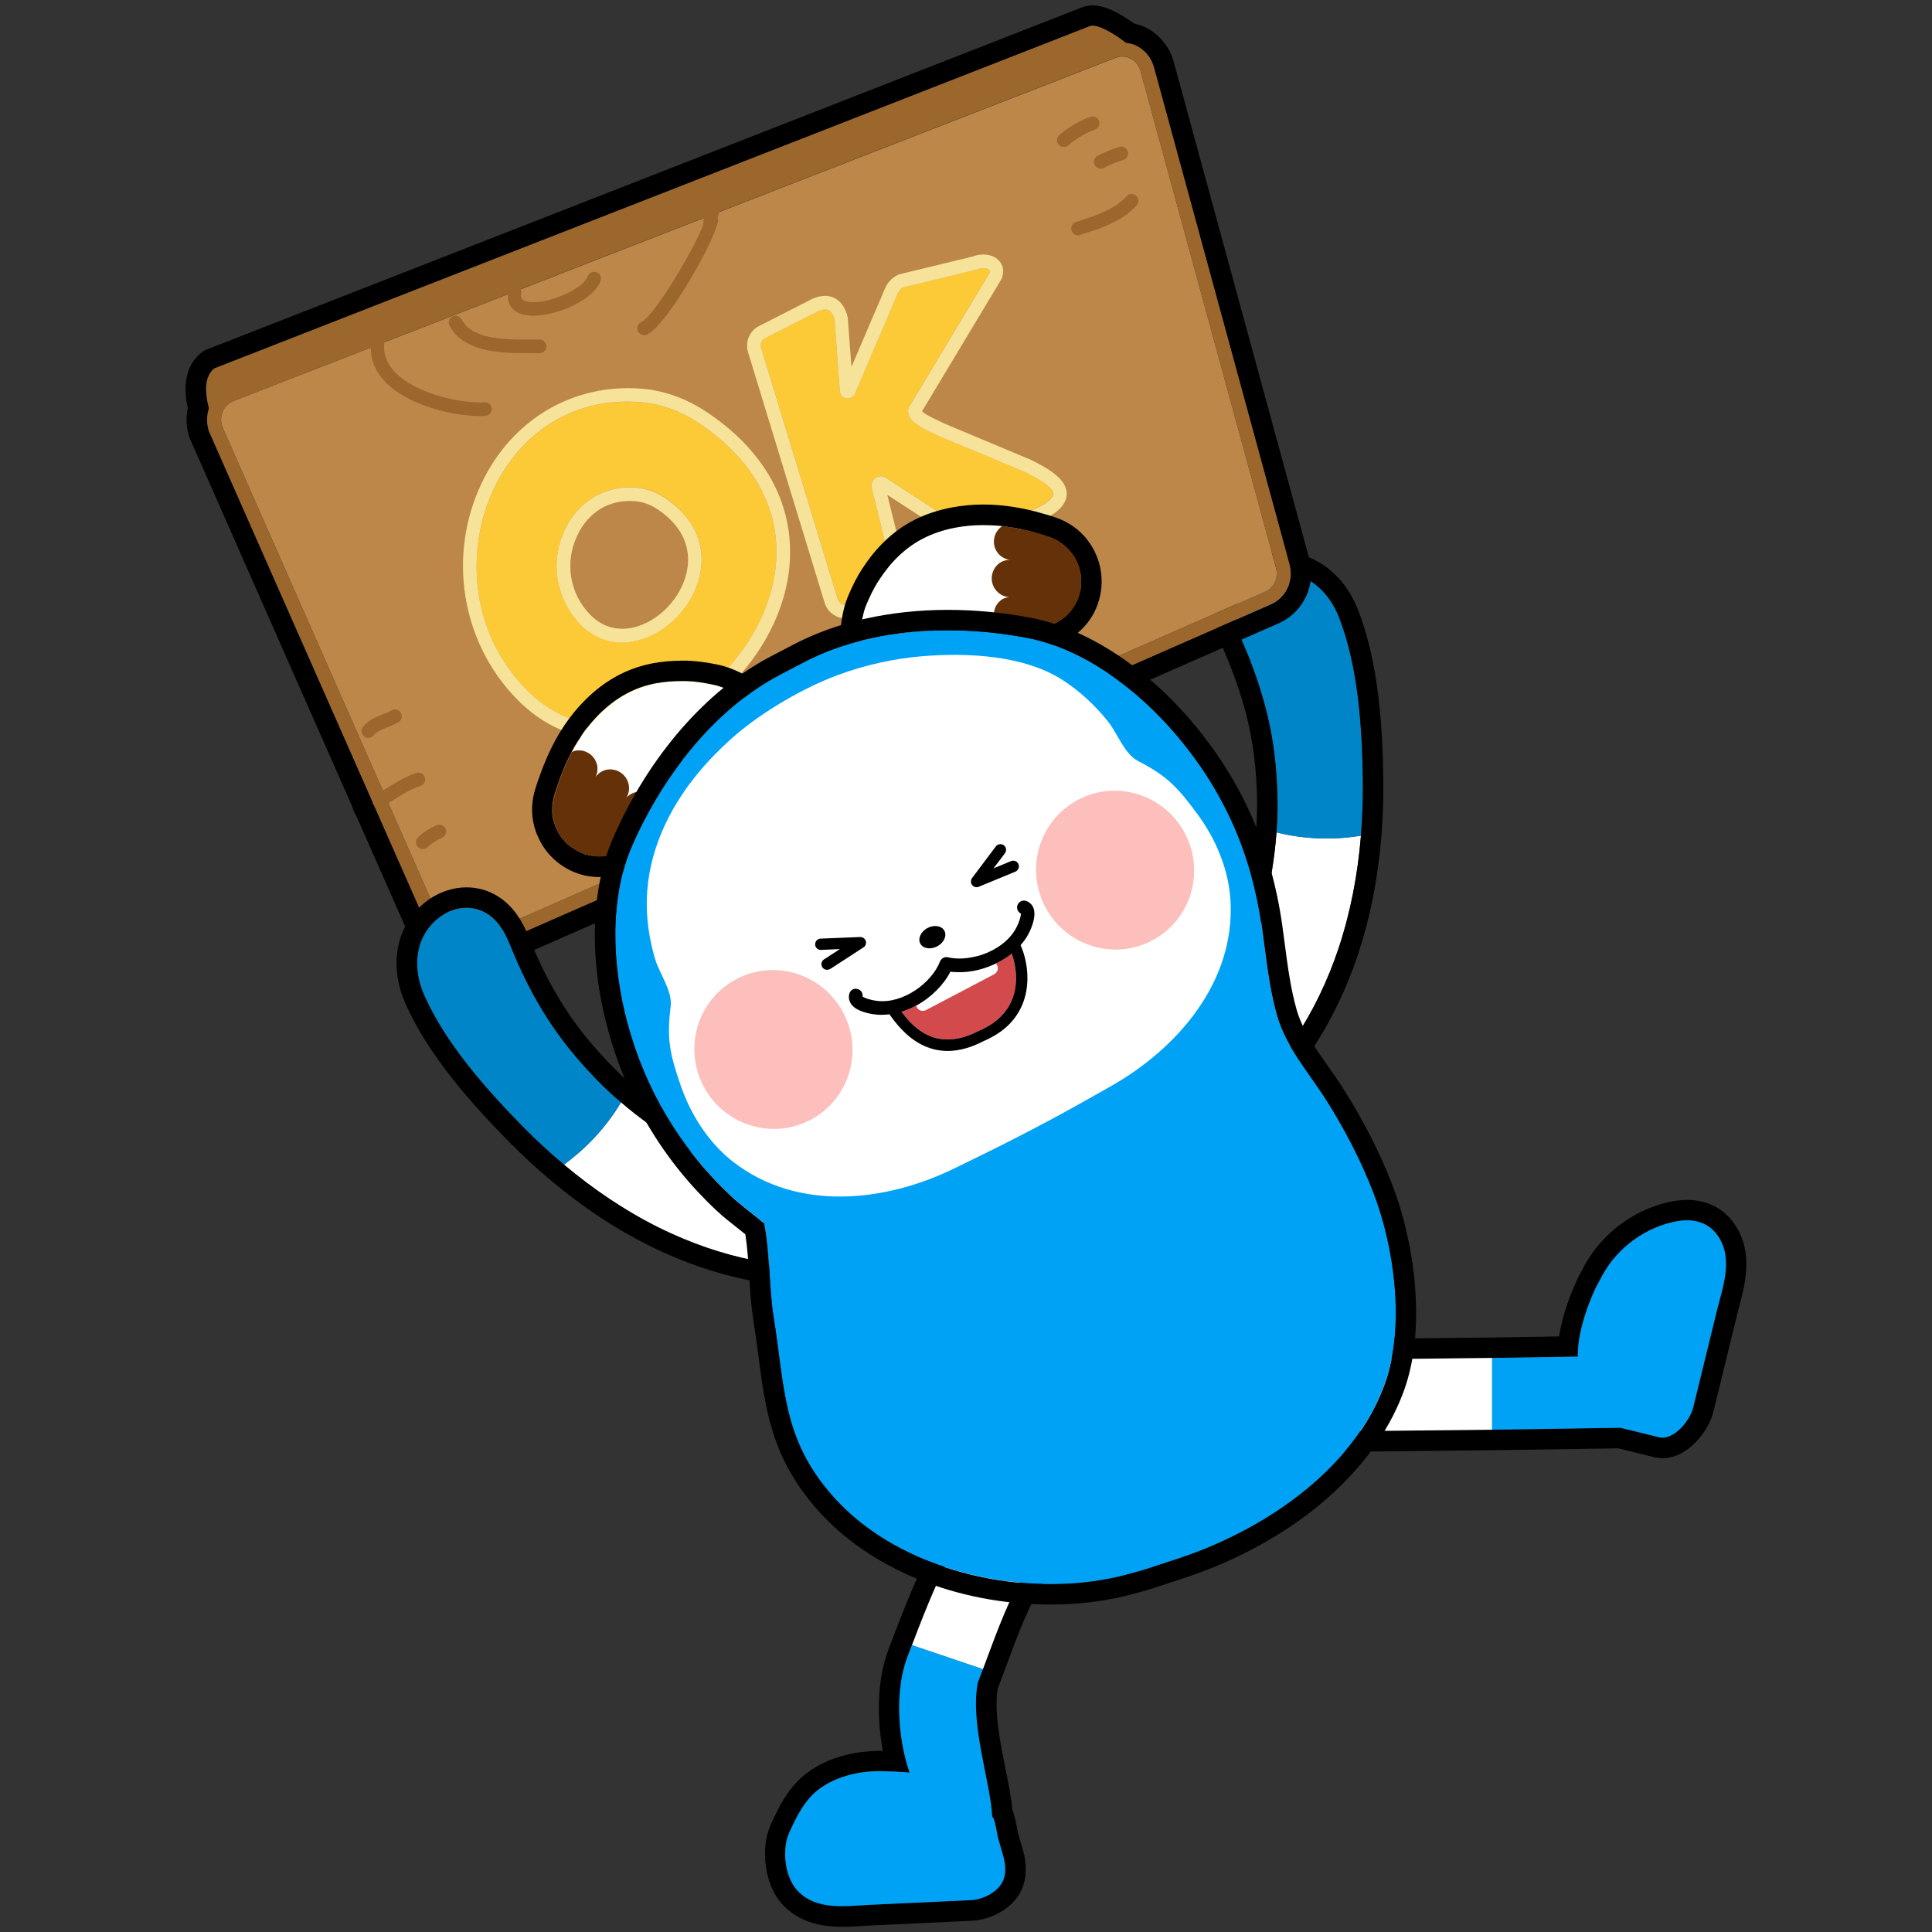 <?xml version="1.0" encoding="utf-8"?>
<!-- Generator: Adobe Illustrator 24.1.1, SVG Export Plug-In . SVG Version: 6.00 Build 0)  -->
<svg version="1.1" id="Layer_1" xmlns="http://www.w3.org/2000/svg" xmlns:xlink="http://www.w3.org/1999/xlink" x="0px" y="0px"
	 viewBox="0 0 240 240" style="enable-background:new 0 0 240 240;" xml:space="preserve">
<rect x="0" y="0" width="240" height="240" fill="#333333" stroke="none"/>
<g>
	<path d="M132.01,180.02c0.82,0,1.62,0.24,2.33,0.73c1.41,0.96,2.24,2.74,2.11,4.52c-0.12,1.7-1.09,3.12-2.65,3.88
		c-6.46,3.16-8.92,10.76-11.71,18.22l0.01,0l-0.64,1.66c0,0.01-0.01,0.02-0.01,0.02v0c-1,5.25,1.65,12.54,1.8,16.67l0.06,0.02
		c0.25,0.1,0.57,2.19,0.65,2.51c0.19,0.72,0.4,1.41,0.61,2.12c0.38,1.28,0.52,2.83-0.39,3.93c-0.87,1.05-2.32,1.68-3.66,1.74
		c-0.01,0-2.21,0.1-2.21,0.1l-10.2,0.48c-1.11,0.05-2.3,0.16-3.48,0.16c-2.04,0-4.05-0.34-5.55-1.92c-1.62-1.7-1.95-5.15-1.07-7.13
		c0.9-2.01,1.92-4.11,3.71-5.47c2.06-1.57,4.85-2.23,7.4-2.26c0.01,0,0.02,0,0.03,0c0.57,0,3.81,0.11,3.84,0.21
		c-1.55-4.54-1.78-10.43-0.31-14.32v0c0.01-0.02,0.02-0.05,0.03-0.07l0.56-1.48l0,0c3.77-9.92,7.81-19.51,16.69-23.86
		C130.64,180.18,131.34,180.02,132.01,180.02 M132.01,177.48c-1.08,0-2.14,0.25-3.15,0.75c-9.45,4.63-13.71,14.12-17.91,25.14
		c-0.02,0.04-0.03,0.07-0.04,0.11l-0.56,1.48c0,0.01-0.03,0.08-0.03,0.09c-1.27,3.37-1.48,8.04-0.65,12.45c-0.16,0-0.33,0-0.5,0
		c-2.04,0.02-5.84,0.4-8.96,2.77c-2.24,1.7-3.45,4.12-4.49,6.45c-1.22,2.72-0.89,7.36,1.54,9.92c2.3,2.42,5.32,2.71,7.39,2.71
		c0.87,0,1.7-0.05,2.51-0.1c0.37-0.02,0.73-0.05,1.09-0.06l10.2-0.48l2.2-0.1c0,0,0.01,0,0.01,0c2.12-0.1,4.23-1.12,5.51-2.67
		c1.29-1.57,1.6-3.8,0.86-6.27l-0.06-0.2c-0.18-0.62-0.37-1.23-0.53-1.85c-0.01-0.03-0.03-0.17-0.06-0.33
		c-0.18-0.93-0.33-1.73-0.61-2.38c-0.13-1.56-0.49-3.35-0.87-5.22c-0.67-3.34-1.43-7.11-0.96-9.93l0.56-1.46
		c0.03-0.09,0.06-0.17,0.09-0.26l0.44-1.18c2.46-6.63,4.78-12.89,9.92-15.41c2.36-1.16,3.88-3.4,4.06-5.99
		c0.19-2.66-1.07-5.33-3.22-6.79C134.66,177.88,133.35,177.48,132.01,177.48L132.01,177.48z"/>
	<path style="fill:#FFFFFF;" d="M136.46,185.26c-0.12,1.69-1.08,3.12-2.64,3.88c-6.47,3.17-8.92,10.75-11.72,18.22l-8.81-2.98
		c3.76-9.92,7.79-19.51,16.68-23.88c1.49-0.73,3.08-0.64,4.37,0.24C135.75,181.7,136.58,183.48,136.46,185.26z"/>
	<path style="fill-rule:evenodd;clip-rule:evenodd;fill:#00A2F6;" d="M124.18,234.31c-0.86,1.05-2.32,1.68-3.66,1.74l-2.2,0.1
		l-10.21,0.47c-3.01,0.15-6.65,0.75-9.03-1.74c-1.61-1.71-1.95-5.15-1.07-7.13c0.9-2.02,1.91-4.11,3.71-5.47
		c2.07-1.57,4.86-2.24,7.4-2.25c0.47-0.02,3.84,0.1,3.88,0.2c-1.56-4.54-1.78-10.43-0.3-14.33c0.2-0.51,0.39-1.03,0.59-1.54
		l8.81,2.98l-0.64,1.69c-1,5.25,1.64,12.53,1.79,16.68l0.05,0.02c0.25,0.1,0.58,2.18,0.66,2.51c0.19,0.73,0.41,1.42,0.61,2.13
		C124.96,231.66,125.1,233.21,124.18,234.31z"/>
	<path style="fill-rule:evenodd;clip-rule:evenodd;fill:#00A2F6;" d="M113.3,204.38c-0.2,0.51-0.39,1.03-0.59,1.54l0.58-1.54H113.3z
		"/>
</g>
<g>
	<path style="fill:#FFFFFF;" d="M158.57,103.4c-0.44,6.21-2.08,11.91-3.75,18.04c-0.74,2.71-3.58,12.5,1.59,12.09
		c1.87-0.15,3.4-2.93,4.44-4.51c2.28-3.43,4.1-7.23,5.44-11.24c1.5-4.49,2.38-9.2,2.77-13.96
		C166.28,104.27,162.54,104.4,158.57,103.4z"/>
	<path style="fill:#0085C9;" d="M155.25,81.94c0.03,0.07,0.06,0.14,0.08,0.22c0.74,1.89,1.32,3.7,1.8,5.49
		c0.68,2.56,1.13,5.1,1.36,7.81c0.12,1.34,0.18,2.71,0.2,4.16c0.02,1.29-0.04,2.54-0.13,3.78c3.97,1,7.71,0.87,10.49,0.41
		c0.19-2.3,0.28-4.62,0.24-6.94c-0.09-6.6-0.58-14.17-3-20.3c-1.18-2.98-3.66-5.26-6.61-5.45c-0.61-0.04-1.21-0.01-1.74,0.09
		c-1.93,0.35-3.75,1.64-4.3,3.83c-0.11,0.43-0.14,0.86-0.14,1.28C153.52,78.3,154.57,80.15,155.25,81.94z"/>
	<path d="M159.17,71.11c0.17,0,0.35,0.01,0.52,0.02c2.95,0.2,5.43,2.47,6.61,5.45c2.42,6.13,2.91,13.7,3,20.3
		c0.03,2.32-0.05,4.63-0.24,6.94c-0.39,4.77-1.28,9.47-2.77,13.96c-1.34,4.01-3.16,7.81-5.44,11.24c-1.05,1.58-2.57,4.36-4.44,4.51
		c-0.11,0.01-0.21,0.01-0.31,0.01c-4.74,0-2.01-9.45-1.28-12.1c1.67-6.13,3.31-11.82,3.75-18.04c0.09-1.24,0.15-2.49,0.13-3.78
		c-0.02-1.44-0.08-2.82-0.2-4.16c-0.23-2.71-0.67-5.25-1.36-7.81c-0.48-1.8-1.07-3.6-1.8-5.49c-0.03-0.07-0.06-0.14-0.08-0.22
		c-0.69-1.79-1.73-3.65-1.74-5.62c0-0.42,0.03-0.85,0.14-1.28c0.55-2.19,2.37-3.48,4.3-3.83C158.33,71.14,158.74,71.11,159.17,71.11
		 M159.17,68.57c-0.58,0-1.14,0.05-1.67,0.15c-3.15,0.58-5.57,2.76-6.31,5.71c-0.15,0.59-0.21,1.2-0.21,1.91
		c0.01,2.03,0.76,3.79,1.42,5.34c0.17,0.4,0.34,0.79,0.48,1.18l0.08,0.2c0.7,1.79,1.26,3.49,1.73,5.25
		c0.64,2.41,1.06,4.82,1.28,7.37c0.11,1.27,0.17,2.56,0.19,3.97c0.01,1.06-0.03,2.19-0.12,3.57c-0.4,5.62-1.85,10.92-3.39,16.54
		l-0.28,1.01l-0.07,0.24c-1.34,4.87-2.4,10.24-0.17,13.18c0.93,1.22,2.34,1.89,3.96,1.89c0.16,0,0.33-0.01,0.51-0.02
		c2.89-0.23,4.67-3,5.96-5.02c0.14-0.22,0.27-0.43,0.4-0.61c2.37-3.57,4.3-7.56,5.73-11.84c1.49-4.48,2.47-9.38,2.9-14.56
		c0.2-2.42,0.29-4.84,0.25-7.18c-0.09-6.34-0.53-14.48-3.18-21.19c-1.61-4.1-4.99-6.8-8.8-7.06
		C159.63,68.58,159.4,68.57,159.17,68.57L159.17,68.57z"/>
</g>
<g>
	<path d="M162.64,69.39L145.81,7.7c-0.51-1.88-1.79-3.45-3.52-4.3c-0.44-0.2-0.9-0.37-1.39-0.47c-1.54-1.12-3.52-2.27-5.18-2.27
		c-0.47,0-0.93,0.1-1.35,0.27L25.7,43.41c-0.25,0.08-0.47,0.22-0.68,0.39c-1.81,1.47-2.37,3.78-1.69,6.89
		c-0.27,1.27-0.19,2.56,0.25,3.79c0.02,0.05,0.05,0.1,0.07,0.15l20.15,45.67c0.08,0.32,0.2,0.63,0.37,0.93
		c0.03,0.03,0.07,0.08,0.1,0.14l6.91,15.65c0.66,1.76,2.01,3.15,3.71,3.86c0.8,0.32,1.63,0.49,2.49,0.49c0.95,0,1.88-0.22,2.74-0.63
		L159,77.36C162.01,75.92,163.5,72.59,162.64,69.39z M157.98,75.03l-98.94,43.42c-0.52,0.25-1.1,0.39-1.66,0.39
		c-0.51,0-1.03-0.1-1.52-0.3c-1.07-0.44-1.91-1.34-2.32-2.46l-7.09-16.05c-0.02-0.03-0.07-0.05-0.08-0.1
		c-0.07-0.12-0.1-0.24-0.12-0.37L25.97,53.62c-0.34-0.98-0.32-2-0.02-2.9c-0.05-0.19-0.08-0.36-0.12-0.54
		c0-0.02-0.02-0.03-0.02-0.05c-0.08-0.37-0.15-0.75-0.17-1.12c-0.15-1.27,0.05-2.49,0.97-3.25l108.74-42.5
		c0.27-0.12,0.69-0.07,1.19,0.1c0.17,0.05,0.34,0.12,0.51,0.2c0.86,0.39,1.86,1.03,2.81,1.76c0.44,0.05,0.9,0.15,1.3,0.36
		c1.07,0.52,1.86,1.51,2.18,2.68l16.83,61.7C160.74,72.06,159.81,74.16,157.98,75.03z"/>
	<path style="fill:#BC8749;" d="M157.25,73.45l-92.57,40.62l-6.37,2.79c-0.58,0.25-1.2,0.29-1.78,0.03
		c-0.63-0.25-1.12-0.78-1.39-1.49L27.61,53c-0.44-1.25,0.15-2.68,1.3-3.15L138.58,7.19c0.59-0.24,1.24-0.22,1.83,0.07
		c0.61,0.3,1.08,0.88,1.27,1.57l5.84,21.4l10.99,40.28C158.83,71.69,158.27,72.96,157.25,73.45z"/>
	<path style="fill:#9B672D;" d="M65.17,43.87c-3.24,0-7.63-0.21-9.32-3.4c-0.22-0.41-0.06-0.93,0.35-1.14
		c0.42-0.22,0.92-0.06,1.14,0.35c1.35,2.54,5.52,2.52,8.56,2.5c0.4,0,0.78,0,1.13,0c0.47,0,0.84,0.39,0.84,0.86
		c0,0.46-0.38,0.84-0.85,0.84c-0.14,0-0.3,0-0.45,0C66.14,43.86,65.67,43.87,65.17,43.87z"/>
	<path style="fill:#9B672D;" d="M45.75,91.67c-0.18,0-0.37-0.06-0.52-0.18c-0.37-0.29-0.44-0.82-0.15-1.19
		c0.65-0.84,1.58-1.21,2.4-1.53c0.39-0.16,0.79-0.31,1.16-0.52c0.4-0.24,0.92-0.11,1.16,0.3c0.24,0.4,0.1,0.92-0.3,1.16
		c-0.46,0.27-0.94,0.46-1.39,0.64c-0.71,0.28-1.32,0.52-1.69,1C46.25,91.56,46,91.67,45.75,91.67z"/>
	<path style="fill:#9B672D;" d="M160.18,70.06l-16.83-61.7c-0.32-1.17-1.12-2.15-2.18-2.68c-0.41-0.2-0.86-0.3-1.3-0.36
		c-0.95-0.73-1.95-1.37-2.81-1.76c-0.17-0.08-0.34-0.15-0.51-0.2c-0.49-0.17-0.91-0.22-1.19-0.1L26.62,45.77
		c-0.91,0.76-1.12,1.98-0.97,3.25c0.02,0.37,0.08,0.75,0.17,1.12c0,0.02,0.02,0.03,0.02,0.05c0.03,0.19,0.07,0.36,0.12,0.54
		c-0.3,0.9-0.32,1.91,0.02,2.9l20.27,45.92c0.02,0.14,0.05,0.25,0.12,0.37c0.02,0.05,0.07,0.07,0.08,0.1l7.09,16.05
		c0.41,1.12,1.25,2.02,2.32,2.46c0.49,0.2,1.02,0.3,1.52,0.3c0.56,0,1.13-0.14,1.66-0.39l98.94-43.42
		C159.81,74.16,160.74,72.06,160.18,70.06z M157.25,73.45l-92.57,40.62l-6.37,2.79c-0.58,0.25-1.2,0.29-1.78,0.03
		c-0.63-0.25-1.12-0.78-1.39-1.49l-6.9-15.64c0.13-0.08,0.26-0.16,0.39-0.24c1.22-0.76,2.36-1.48,3.62-1.9
		c0.44-0.15,0.68-0.63,0.53-1.07c-0.15-0.44-0.63-0.67-1.07-0.53c-1.44,0.49-2.73,1.29-3.97,2.07c-0.06,0.04-0.12,0.08-0.19,0.11
		L27.61,53c-0.44-1.25,0.15-2.68,1.3-3.15l17.14-6.67c0.01,1.56,0.59,3,1.81,4.26c2.89,2.98,8.47,4.24,11.79,4.24
		c0.22,0,0.43,0,0.63-0.02c0.47-0.02,0.83-0.42,0.8-0.89c-0.02-0.47-0.4-0.85-0.89-0.8c-3,0.17-8.51-1.04-11.11-3.72
		c-1.01-1.05-1.47-2.23-1.35-3.51c0.01-0.08-0.01-0.14-0.02-0.22l15.37-5.98c-0.07,1.23,0.57,2.17,1.84,2.52
		c0.39,0.11,0.84,0.16,1.32,0.16c3.01,0,7.48-1.95,8.36-4.31c0.16-0.44-0.06-0.93-0.5-1.09c-0.44-0.16-0.93,0.06-1.09,0.5
		c-0.64,1.73-5.49,3.71-7.64,3.11c-0.58-0.16-0.73-0.41-0.62-1.01c0.03-0.18-0.01-0.35-0.08-0.51l22.78-8.86
		c0,0.03-0.01,0.06-0.02,0.1l-0.09,0.8l0.01,0c-0.95,2.64-6.01,11.3-7.69,12.06c-0.43,0.19-0.62,0.69-0.42,1.12
		c0.14,0.31,0.45,0.5,0.77,0.5c0.12,0,0.23-0.02,0.35-0.07c2.66-1.2,9.04-12.75,8.83-14.33l-0.04-0.16
		c0.05-0.27,0.14-0.54,0.25-0.78l49.17-19.13c0.59-0.24,1.24-0.22,1.83,0.07c0.61,0.3,1.08,0.88,1.27,1.57l5.84,21.4l10.99,40.28
		C158.83,71.69,158.27,72.96,157.25,73.45z"/>
	<path style="fill:#9B672D;" d="M52.53,105.47c-0.21,0-0.43-0.08-0.6-0.25c-0.33-0.33-0.33-0.86,0-1.2c0.54-0.55,1.43-1.12,2.31-1.5
		c0.43-0.19,0.93,0.01,1.11,0.44c0.19,0.43-0.01,0.93-0.44,1.11c-0.68,0.3-1.38,0.74-1.78,1.14
		C52.97,105.39,52.75,105.47,52.53,105.47z"/>
	<path style="fill:#9B672D;" d="M132.15,18.26c-0.24,0-0.47-0.1-0.64-0.29c-0.31-0.35-0.27-0.89,0.08-1.19
		c1.08-0.95,2.45-1.75,3.84-2.27c0.44-0.16,0.93,0.06,1.09,0.5c0.16,0.44-0.06,0.93-0.5,1.09c-1.21,0.45-2.38,1.14-3.32,1.96
		C132.55,18.19,132.35,18.26,132.15,18.26z"/>
	<path style="fill:#9B672D;" d="M136.74,20.96c-0.3,0-0.6-0.16-0.75-0.45c-0.22-0.41-0.06-0.93,0.35-1.15
		c0.84-0.44,1.8-0.84,2.71-1.11c0.45-0.14,0.92,0.12,1.05,0.57c0.14,0.45-0.12,0.92-0.57,1.06c-0.81,0.24-1.66,0.59-2.4,0.99
		C137.01,20.93,136.88,20.96,136.74,20.96z"/>
	<path style="fill:#9B672D;" d="M133.92,29.23c-0.36,0-0.7-0.23-0.81-0.6c-0.14-0.45,0.11-0.92,0.56-1.06
		c2.01-0.63,4.77-1.48,6.26-3.18c0.31-0.35,0.84-0.39,1.2-0.08c0.35,0.31,0.39,0.84,0.08,1.19c-1.8,2.05-4.82,2.99-7.03,3.68
		C134.09,29.22,134,29.23,133.92,29.23z"/>
</g>
<g>
	<g>
		<path style="fill:#FCCA37;" d="M86.76,52.54c-2.25-1.49-4.66-2.35-7.15-2.57c-0.56-0.03-1.12-0.07-1.68-0.07
			c-7.21,0-13.34,3.98-16.61,10.89c-3.27,6.89-3.32,17.24,3.98,24.79c4.2,4.32,9.74,5.66,15.58,3.73
			c7.84-2.57,14.33-10.31,15.41-18.37C97.26,63.77,93.87,57.23,86.76,52.54z M87.08,70.69c-0.51,3.83-3.56,7.47-7.26,8.69
			c-0.86,0.29-1.73,0.42-2.56,0.42c-1.93,0-3.73-0.78-5.2-2.29c-1.9-1.96-2.91-4.59-2.91-7.25c0-1.52,0.34-3.06,1.02-4.49
			c1.68-3.54,5.08-5.55,8.86-5.22c1.24,0.1,2.44,0.54,3.56,1.27C85.95,64.07,87.56,67.22,87.08,70.69z"/>
		<path style="fill:#F6E298;" d="M87.69,51.12c-2.49-1.64-5.15-2.59-7.92-2.83c-8.53-0.71-16.19,3.79-19.96,11.77
			c-4.23,8.92-2.51,19.66,4.3,26.69c3.27,3.39,7.26,5.13,11.6,5.13c1.86,0,3.76-0.32,5.71-0.97c8.43-2.76,15.41-11.07,16.56-19.76
			c0.12-0.88,0.17-1.76,0.17-2.62C98.14,61.73,94.52,55.62,87.69,51.12z M96.29,70.93c-1.08,8.06-7.57,15.8-15.41,18.37
			c-5.84,1.93-11.38,0.59-15.58-3.73c-7.3-7.55-7.25-17.9-3.98-24.79c3.27-6.91,9.4-10.89,16.61-10.89c0.56,0,1.12,0.03,1.68,0.07
			c2.49,0.22,4.89,1.08,7.15,2.57C93.87,57.23,97.26,63.77,96.29,70.93z"/>
		<path style="fill:#F6E298;" d="M82.58,61.84c-1.12-0.73-2.32-1.17-3.56-1.27c-3.78-0.34-7.18,1.68-8.86,5.22
			c-0.68,1.42-1.02,2.96-1.02,4.49c0,2.66,1.02,5.28,2.91,7.25c1.47,1.51,3.27,2.29,5.2,2.29c0.83,0,1.69-0.14,2.56-0.42
			c3.71-1.22,6.76-4.86,7.26-8.69C87.56,67.22,85.95,64.07,82.58,61.84z M85.41,70.47c-0.42,3.2-3,6.28-6.11,7.3
			c-2.27,0.75-4.4,0.24-6.01-1.44c-2.54-2.62-3.17-6.49-1.57-9.82c1.37-2.93,4.05-4.52,7.16-4.25c0.97,0.08,1.9,0.41,2.76,0.98
			C85.24,65.63,85.68,68.49,85.41,70.47z"/>
	</g>
	<g>
		<path style="fill:#FCCA37;" d="M130.82,61.36c-0.02,0.25-0.32,1.17-3.64,2.4l-5.84,2.4c-0.3,0.12-0.64,0.08-0.93-0.08l-10.36-6.74
			c-0.41-0.27-0.91-0.25-1.3,0.02c-0.39,0.29-0.58,0.8-0.46,1.27l2.59,10.52c0.12,0.52-0.1,1.08-0.56,1.32l-4.79,2.56
			c-0.27,0.14-0.58,0.15-0.85,0.03c-0.3-0.14-0.54-0.39-0.64-0.73l-9.48-31.11c-0.15-0.46,0.03-0.97,0.41-1.17l6.49-3.3
			c0,0,0.02,0,0.03-0.02c0.02,0,0.03-0.02,0.05-0.03c0.22-0.12,0.88-0.39,1.35-0.19c0.46,0.19,0.68,0.81,0.78,1.15l0.66,9.03
			c0.1,0.42,0.44,0.75,0.85,0.8c0.41,0.03,0.88-0.25,1.03-0.59l5.3-12.41c0.17-0.39,0.47-0.71,0.75-0.81l9.09-2.2
			c0.66-0.25,1.3-0.19,1.52,0.03c0.08,0.08,0.08,0.27,0.05,0.39l-10.02,16.68c-0.59,1.57,1.66,2.61,3.15,3.3
			c0.2,0.08,0.37,0.17,0.56,0.27l10.74,4.49C128.38,59.18,130.87,60.43,130.82,61.36z"/>
		<path style="fill:#F6E298;" d="M128.04,57.11l-10.74-4.5c-0.15-0.08-0.34-0.17-0.56-0.27c-0.47-0.22-1.83-0.85-2.2-1.25
			l9.89-16.46c0.34-0.9,0.2-1.74-0.39-2.32c-0.73-0.73-2.07-0.9-3.22-0.44l-9.09,2.2c-0.8,0.3-1.46,0.95-1.79,1.76l-4.17,9.74
			l-0.46-6.15c-0.51-2.15-1.83-2.59-2.57-2.66c-0.56-0.05-1.49,0.14-2.05,0.47c0,0-0.02,0.02-0.03,0.02l-6.5,3.32
			c-1.08,0.61-1.61,1.93-1.24,3.17l9.5,31.09c0.24,0.83,0.83,1.47,1.61,1.79c0.32,0.14,0.68,0.2,1.02,0.2c0.44,0,0.86-0.1,1.27-0.3
			l4.79-2.56c1.15-0.61,1.73-1.93,1.41-3.22l-2.29-9.26l9.26,6.01c0.75,0.49,1.68,0.58,2.49,0.24l5.81-2.39
			c3.13-1.17,4.64-2.4,4.72-3.88C132.62,59.43,129.89,58.04,128.04,57.11z M120.41,66.09l-10.36-6.74c-0.41-0.27-0.91-0.25-1.3,0.02
			c-0.39,0.29-0.58,0.8-0.46,1.27l2.59,10.52c0.12,0.52-0.1,1.08-0.56,1.32l-4.79,2.56c-0.27,0.14-0.58,0.15-0.85,0.03
			c-0.3-0.14-0.54-0.39-0.64-0.73l-9.48-31.11c-0.15-0.46,0.03-0.97,0.41-1.17l6.49-3.3c0,0,0.02,0,0.03-0.02
			c0.02,0,0.03-0.02,0.05-0.03c0.22-0.12,0.88-0.39,1.35-0.19c0.46,0.19,0.68,0.81,0.78,1.15l0.66,9.03c0.1,0.42,0.44,0.75,0.85,0.8
			c0.41,0.03,0.88-0.25,1.03-0.59l5.3-12.41c0.17-0.39,0.47-0.71,0.75-0.81l9.09-2.2c0.66-0.25,1.3-0.19,1.52,0.03
			c0.08,0.08,0.08,0.27,0.05,0.39l-10.02,16.68c-0.59,1.57,1.66,2.61,3.15,3.3c0.2,0.08,0.37,0.17,0.56,0.27l10.74,4.49
			c1.05,0.54,3.54,1.79,3.49,2.73c-0.02,0.25-0.32,1.17-3.64,2.4l-5.84,2.4C121.03,66.29,120.7,66.26,120.41,66.09z"/>
	</g>
</g>
<g>
	<path style="fill:#FFFFFF;" d="M77.15,136.92c4.73,4.06,9.92,6.91,15.45,10.04c2.45,1.38,11.39,6.26,7.47,9.64
		c-1.42,1.22-4.47,0.35-6.33-0.02c-4.04-0.8-8.02-2.18-11.81-4.05c-4.24-2.1-8.21-4.79-11.87-7.86
		C72.33,143.01,75.06,140.45,77.15,136.92z"/>
	<path style="fill:#0085C9;" d="M64.25,119.46c0.03,0.07,0.06,0.14,0.09,0.21c0.82,1.85,1.69,3.54,2.63,5.15
		c1.34,2.29,2.83,4.39,4.59,6.47c0.87,1.02,1.8,2.04,2.81,3.07c0.9,0.92,1.83,1.76,2.78,2.57c-2.09,3.53-4.81,6.09-7.09,7.74
		c-1.77-1.49-3.48-3.06-5.1-4.71c-4.62-4.71-9.65-10.39-12.3-16.42c-1.29-2.94-1.16-6.3,0.78-8.53c0.4-0.47,0.85-0.87,1.29-1.18
		c1.61-1.12,3.81-1.51,5.74-0.36c0.38,0.23,0.71,0.51,1.01,0.81C62.87,115.67,63.46,117.71,64.25,119.46z"/>
	<path d="M57.95,112.77c0.84,0,1.7,0.21,2.52,0.7c0.38,0.23,0.71,0.51,1.01,0.81c1.39,1.4,1.98,3.44,2.77,5.19
		c0.03,0.07,0.06,0.14,0.09,0.21c0.82,1.85,1.69,3.54,2.63,5.15c1.34,2.29,2.83,4.39,4.59,6.47c0.87,1.02,1.8,2.04,2.81,3.07
		c0.9,0.92,1.83,1.76,2.78,2.57c4.73,4.06,9.92,6.91,15.45,10.04c2.45,1.38,11.39,6.26,7.47,9.64c-0.54,0.47-1.32,0.63-2.18,0.63
		c-1.39,0-3-0.42-4.15-0.65c-4.04-0.8-8.02-2.18-11.81-4.05c-4.24-2.1-8.21-4.79-11.87-7.86c-1.77-1.49-3.48-3.06-5.1-4.71
		c-4.62-4.71-9.65-10.39-12.3-16.42c-1.29-2.93-1.16-6.3,0.78-8.53c0.4-0.47,0.85-0.87,1.29-1.18
		C55.66,113.17,56.79,112.77,57.95,112.77 M57.95,110.23c-1.62,0-3.28,0.54-4.68,1.51c-0.61,0.43-1.22,0.98-1.76,1.6
		c-2.5,2.89-2.96,7.19-1.19,11.22c2.9,6.61,8.37,12.65,12.81,17.18c1.65,1.68,3.42,3.32,5.28,4.88c3.98,3.34,8.14,6.1,12.38,8.19
		c4.05,2,8.23,3.44,12.44,4.27c0.22,0.04,0.46,0.1,0.72,0.15c1.13,0.24,2.55,0.55,3.92,0.55c1.59,0,2.88-0.42,3.84-1.24
		c1.35-1.16,2-2.69,1.84-4.3c-0.37-3.74-5.01-6.83-9.5-9.36l-0.22-0.12l-0.91-0.52c-5.07-2.86-9.86-5.56-14.13-9.24
		c-1.05-0.9-1.88-1.67-2.62-2.42c-0.98-1-1.86-1.96-2.69-2.93c-1.66-1.95-3.07-3.95-4.33-6.1c-0.92-1.57-1.74-3.17-2.5-4.89
		l-0.1-0.23c-0.17-0.37-0.33-0.77-0.49-1.17c-0.64-1.56-1.36-3.34-2.79-4.77c-0.5-0.5-0.98-0.88-1.5-1.19
		C60.61,110.59,59.29,110.23,57.95,110.23L57.95,110.23z"/>
</g>
<g>
	<path d="M209.57,151.6c1.47,0,2.83,0.51,3.79,1.87c1.98,2.81,0.69,6.29-0.04,9.24l-2.44,9.97l-0.53,2.16
		c-0.39,1.6-2.18,3.76-3.82,3.76c-0.14,0-0.28-0.02-0.42-0.05l-4.8-1.18l0,0l-15.95,0.24v0l-25.7,0.27c0,0-0.01,0-0.01,0
		c-1.7,0-3.11-4.11-3.13-5.8c-0.02-1.7,1.34-3.09,3.04-3.11l25.79-0.27l10.66-0.16c-0.02-0.29-0.17-3.4,2.22-8.56
		c0.02-0.03,0.52-0.96,0.52-0.96c1.75-3.59,5.11-6.27,9-7.18C208.36,151.68,208.97,151.6,209.57,151.6 M209.57,149.06
		c-0.76,0-1.56,0.1-2.39,0.29c-4.61,1.08-8.6,4.25-10.68,8.49c-0.1,0.19-0.5,0.93-0.51,0.96c-0.02,0.03-0.03,0.06-0.05,0.1
		c-1.39,3.01-2,5.43-2.27,7.12l-8.34,0.13l-25.78,0.27c-3.1,0.03-5.59,2.58-5.56,5.68c0.02,1.76,1.48,8.32,5.67,8.32l25.73-0.27
		l15.64-0.23l4.48,1.1c0.33,0.08,0.68,0.12,1.02,0.12c3.15,0,5.72-3.37,6.29-5.69l0.53-2.16l2.44-9.97c0.08-0.35,0.18-0.7,0.27-1.06
		c0.76-2.88,1.79-6.82-0.63-10.25C214.08,150.08,212.05,149.06,209.57,149.06L209.57,149.06z"/>
	<path style="fill:#FFFFFF;" d="M156.53,172.07c0.02,1.7,1.44,5.82,3.14,5.8l25.7-0.27v-8.91l-25.79,0.27
		C157.87,168.98,156.51,170.37,156.53,172.07"/>
	<path style="fill-rule:evenodd;clip-rule:evenodd;fill:#00A2F6;" d="M213.36,153.47c-1.35-1.92-3.5-2.14-5.61-1.65
		c-3.89,0.91-7.25,3.59-9,7.18c0,0-0.5,0.93-0.52,0.96c-2.38,5.16-2.24,8.28-2.22,8.56l-10.66,0.17v8.91l15.95-0.24l0,0l4.8,1.18
		c1.73,0.42,3.81-1.98,4.23-3.71l0.53-2.16l2.44-9.97C214.05,159.76,215.34,156.28,213.36,153.47z"/>
</g>
<g>
	<path style="fill:#FFFFFF;" d="M72.84,106.17c0.54,0.15,1.07,0.24,1.59,0.24c-0.52,0-1.05-0.07-1.59-0.22
		c-0.14-0.03-0.27-0.08-0.39-0.14C72.59,106.08,72.71,106.13,72.84,106.17z"/>
	<path style="fill:#FFFFFF;" d="M75.94,106.2c0.12-0.03,0.22-0.07,0.32-0.1v0.02C76.16,106.15,76.06,106.17,75.94,106.2z"/>
	<path style="fill:#FFFFFF;" d="M96.85,95.09c-0.44,0.97-1.2,1.32-2.1,1.32c-2.05,0-4.81-1.83-6.27-2.27
		c-0.51-0.15-1-0.22-1.46-0.22c-0.19,0-0.37,0.02-0.54,0.03c-0.12,0.02-0.24,0.03-0.36,0.07c-0.42,0.08-0.83,0.24-1.22,0.44
		c-0.14,0.07-0.27,0.15-0.41,0.24c-0.37,0.24-0.73,0.54-1.05,0.86c-0.2,0.19-0.39,0.41-0.58,0.64c-0.07,0.07-0.12,0.14-0.15,0.2
		c-0.2,0.24-0.39,0.51-0.56,0.78c-0.2,0.29-0.39,0.59-0.56,0.91c0,0.02,0,0.02-0.02,0.03c-0.17,0.32-0.34,0.66-0.49,1
		c-0.54-0.58-1.34-0.9-2.17-0.69c-0.46,0.1-0.83,0.37-1.12,0.68c0.3-0.49,0.42-1.1,0.27-1.73c-0.29-1.25-1.54-2.02-2.78-1.74
		c-0.58,0.14-1.03,0.49-1.35,0.95c0.24-0.47,0.36-1.02,0.22-1.57c-0.29-1.25-1.54-2.03-2.78-1.74c-0.1,0.02-0.24,0.12-0.34,0.15
		c0,0.02-0.02,0.03-0.03,0.05c-0.22,0.44-0.44,0.88-0.64,1.32c-0.34,0.76-0.64,1.52-0.91,2.3c-0.12,0.34-0.22,0.63-0.32,0.9
		c0.22-0.68,0.54-1.61,1-2.71c0.12-0.27,0.22-0.52,0.36-0.76c0.15-0.34,0.34-0.71,0.52-1.08c0.14-0.27,0.29-0.52,0.46-0.8
		c0.03-0.02,0.03-0.05,0.05-0.08c0.2-0.34,0.42-0.68,0.64-1c0.19-0.3,0.39-0.58,0.59-0.86c0.14-0.17,0.25-0.32,0.41-0.49
		c0.14-0.19,0.29-0.37,0.46-0.56c0.27-0.32,0.58-0.64,0.88-0.95c2.12-2.08,4.33-3.27,6.89-3.79c1.05-0.2,2.18-0.3,3.39-0.3h0.49
		c1.13,0.03,2.29,0.22,3.4,0.46C92.28,85.83,98.92,90.67,96.85,95.09z"/>
	<path d="M98.94,89.96c-1.81-3.66-6.45-6.69-9.7-7.38c-1.52-0.32-2.76-0.47-3.89-0.51H84.8c-1.41,0-2.68,0.12-3.89,0.36
		c-3.08,0.63-5.74,2.08-8.16,4.47c-1.93,1.9-3.52,4.27-4.76,7.09c-0.32,0.73-0.63,1.49-0.9,2.27c-0.36,0.97-0.59,1.71-0.69,2.08
		c-0.44,1.63-0.41,3.3,0.14,4.88c0.07,0.22,0.15,0.42,0.25,0.63c0.97,2.3,2.93,4.06,5.37,4.78c0.75,0.22,1.52,0.32,2.3,0.32
		c3.67,0,6.93-2.46,7.94-5.99c0.02-0.02,0.02-0.02,0.02-0.03c0.22-0.78,0.59-1.71,1.03-2.62c0.1-0.19,0.17-0.39,0.2-0.59
		c0.64-1.25,1.9-3.23,3.39-3.23c0.22,0,0.47,0.03,0.73,0.1c0.3,0.1,0.93,0.41,1.49,0.68c1.59,0.76,3.57,1.71,5.5,1.71
		c1.96,0,3.57-1.02,4.4-2.79C100.07,94.23,99.99,92.08,98.94,89.96z M96.85,95.09c-0.44,0.97-1.2,1.32-2.1,1.32
		c-2.05,0-4.81-1.83-6.27-2.27c-0.51-0.15-1-0.22-1.46-0.22c-0.19,0-0.37,0.02-0.54,0.03c-0.12,0.02-0.24,0.03-0.36,0.07
		c-0.42,0.08-0.83,0.24-1.22,0.44c-0.14,0.07-0.27,0.15-0.41,0.24c-0.37,0.24-0.73,0.54-1.05,0.86c-0.22,0.2-0.41,0.42-0.58,0.64
		c-0.07,0.07-0.12,0.14-0.15,0.2c-0.2,0.25-0.39,0.51-0.56,0.78c-0.2,0.29-0.37,0.59-0.56,0.91c0,0.02,0,0.02-0.02,0.03
		c-0.17,0.32-0.34,0.66-0.49,1c0.02,0.02,0.03,0.03,0.05,0.05c-0.36,0.73-0.66,1.47-0.91,2.15c-0.1,0.3-0.19,0.61-0.27,0.88
		c-0.27,0.95-0.76,1.78-1.41,2.44c-0.32,0.34-0.68,0.63-1.07,0.86c-0.25,0.17-0.52,0.3-0.8,0.42c-0.02,0-0.02,0-0.02,0
		c-0.14,0.07-0.27,0.12-0.42,0.17c-0.1,0.03-0.2,0.05-0.32,0.08c-0.07,0.02-0.14,0.03-0.22,0.05c-0.24,0.07-0.49,0.1-0.75,0.14
		c-0.19,0-0.36,0.02-0.54,0.02c-0.52,0-1.05-0.07-1.59-0.22c-0.14-0.03-0.27-0.08-0.39-0.14c-0.1-0.05-0.2-0.08-0.3-0.12
		c-0.51-0.24-0.98-0.52-1.41-0.86c-0.14-0.1-0.24-0.2-0.36-0.32c-0.12-0.12-0.24-0.24-0.32-0.36c-0.05-0.05-0.1-0.1-0.14-0.14
		c-0.02-0.02-0.02-0.02-0.02-0.03c-0.19-0.24-0.36-0.47-0.49-0.73c-0.05-0.08-0.1-0.17-0.14-0.27c-0.06-0.09-0.1-0.18-0.15-0.28
		c-0.01-0.02-0.02-0.03-0.02-0.05c-0.07-0.15-0.13-0.3-0.16-0.46l-0.02-0.02c-0.1-0.27-0.17-0.56-0.24-0.85
		c-0.02-0.02,0-0.03,0-0.03c-0.07-0.54-0.08-1.08-0.02-1.64c0.03-0.29,0.08-0.56,0.17-0.85c0.02-0.08,0.05-0.19,0.08-0.3
		c0.02-0.05,0.03-0.1,0.05-0.17c0.05-0.15,0.1-0.34,0.17-0.56c0.1-0.27,0.2-0.56,0.32-0.9c0.27-0.78,0.58-1.54,0.91-2.3
		c0.2-0.44,0.42-0.88,0.64-1.32c0.02-0.02,0.03-0.03,0.03-0.05c0.14-0.25,0.29-0.52,0.42-0.78c0.03-0.02,0.03-0.05,0.05-0.08
		c0.2-0.34,0.42-0.68,0.64-1c0.19-0.3,0.39-0.58,0.59-0.86c0.14-0.17,0.25-0.32,0.41-0.49c0.14-0.19,0.29-0.37,0.46-0.56
		c0.27-0.32,0.58-0.64,0.88-0.95c2.12-2.08,4.33-3.27,6.89-3.79c1.05-0.2,2.18-0.3,3.39-0.3h0.49c1.13,0.03,2.29,0.22,3.4,0.46
		C92.28,85.83,98.92,90.67,96.85,95.09z"/>
	<path style="fill:#653109;" d="M81.11,99.14c-0.34,0.73-0.63,1.49-0.86,2.2c-0.1,0.3-0.19,0.61-0.27,0.88
		c-0.27,0.95-0.76,1.78-1.41,2.44c-0.32,0.32-0.68,0.61-1.07,0.86c-0.25,0.15-0.52,0.3-0.8,0.42c-0.02,0-0.02,0-0.02,0
		c-0.14,0.05-0.27,0.1-0.42,0.15c-0.1,0.03-0.2,0.07-0.32,0.1c-0.07,0.02-0.14,0.03-0.22,0.05c-0.24,0.07-0.49,0.1-0.75,0.14
		c-0.19,0-0.36,0.02-0.54,0.02c-0.52,0-1.05-0.08-1.59-0.24c-0.14-0.03-0.25-0.08-0.39-0.12c-0.1-0.05-0.2-0.08-0.3-0.12
		c-0.51-0.24-0.98-0.52-1.41-0.86c-0.14-0.1-0.24-0.2-0.36-0.32c-0.12-0.12-0.24-0.24-0.32-0.36c-0.05-0.05-0.1-0.12-0.15-0.17
		c-0.19-0.24-0.36-0.47-0.49-0.73c-0.05-0.08-0.1-0.17-0.14-0.27c-0.07-0.1-0.12-0.2-0.17-0.32c-0.07-0.15-0.14-0.3-0.17-0.47
		c-0.37-1.07-0.42-2.24-0.1-3.39c0.02-0.08,0.05-0.19,0.08-0.3c0.02-0.05,0.03-0.12,0.05-0.17c0.05-0.15,0.1-0.34,0.17-0.56
		c0.1-0.27,0.2-0.56,0.32-0.9c0.27-0.78,0.58-1.54,0.91-2.3c0.2-0.44,0.42-0.88,0.64-1.32c0.02-0.02,0.03-0.03,0.03-0.05
		c0.1-0.03,0.24-0.14,0.34-0.15c1.24-0.29,2.49,0.49,2.78,1.74c0.14,0.56,0.02,1.1-0.22,1.57c0.32-0.46,0.78-0.81,1.35-0.95
		c1.24-0.27,2.49,0.49,2.78,1.74c0.15,0.63,0.03,1.24-0.27,1.73c0.29-0.3,0.66-0.58,1.12-0.68C79.77,98.24,80.56,98.56,81.11,99.14z
		"/>
	<path style="fill:#653109;" d="M68.95,102.42c0.03,0.16,0.1,0.31,0.16,0.46c-0.19-0.43-0.35-0.87-0.42-1.32
		c-0.02-0.02,0-0.03,0-0.03c-0.08-0.51-0.09-1.03-0.02-1.55c0-0.03,0-0.06,0.01-0.09c0,0,0,0,0-0.01c0.03-0.29,0.08-0.56,0.17-0.85
		c-0.08,0.28-0.13,0.57-0.17,0.85c-0.01,0.09-0.01,0.18-0.01,0.27c-0.01,0.2-0.03,0.4-0.03,0.59c0,0.02,0,0.04,0,0.06
		C68.66,101.36,68.77,101.9,68.95,102.42z"/>
	<path style="fill:#653109;" d="M69.11,102.88c0.01,0.02,0.02,0.03,0.02,0.05c-0.01-0.01-0.01-0.02-0.02-0.04
		C69.12,102.89,69.11,102.89,69.11,102.88z"/>
	<path style="fill:#653109;" d="M69.42,103.49c0.14,0.25,0.3,0.49,0.49,0.73c-0.2-0.24-0.37-0.47-0.51-0.73
		c-0.11-0.18-0.18-0.37-0.27-0.55c0.05,0.1,0.09,0.19,0.15,0.28C69.32,103.32,69.37,103.41,69.42,103.49z"/>
	<path style="fill:#653109;" d="M70.07,104.39c0.08,0.12,0.2,0.24,0.32,0.36c-0.17-0.15-0.32-0.32-0.46-0.49
		c-0.02-0.02-0.02-0.02-0.02-0.03C69.96,104.27,70.02,104.34,70.07,104.39z"/>
	<path style="fill:#653109;" d="M70.15,95.29c0.08-0.15,0.15-0.32,0.24-0.49c-0.34,0.76-0.64,1.52-0.91,2.3
		c-0.12,0.34-0.22,0.63-0.32,0.9C69.37,97.33,69.69,96.4,70.15,95.29z"/>
	<path style="fill:#653109;" d="M71.03,93.45c0.02,0,0.02,0,0.03-0.02c0,0.02-0.02,0.03-0.03,0.05c-0.22,0.44-0.44,0.88-0.64,1.32
		c0.02-0.08,0.07-0.17,0.12-0.27C70.66,94.19,70.84,93.82,71.03,93.45z"/>
	<path style="fill:#653109;" d="M81.16,99.19c-0.36,0.73-0.66,1.47-0.91,2.15c0.24-0.71,0.52-1.47,0.86-2.2
		C81.12,99.16,81.14,99.17,81.16,99.19z"/>
</g>
<g>
	<path style="fill:#FFFFFF;" d="M123.95,70.12c-0.93,0.86-1.02,2.34-0.15,3.28c0.42,0.47,1,0.73,1.59,0.76
		c-0.44,0.07-0.86,0.2-1.2,0.52c-0.63,0.58-0.83,1.41-0.68,2.18c-0.02,0-0.05-0.02-0.07-0.02c-0.39-0.07-0.8-0.12-1.2-0.15
		c-0.42-0.05-0.85-0.07-1.27-0.07c-0.64,0-1.27,0.05-1.86,0.17c-0.29,0.07-0.58,0.14-0.85,0.24c-0.29,0.08-0.56,0.2-0.8,0.34
		c-0.76,0.41-1.41,1-1.86,1.81c-0.15,0.29-0.29,0.58-0.39,0.91c-0.12,0.37-0.2,0.86-0.3,1.42c0,0.02,0,0.02,0,0.02
		c-0.05,0.37-0.12,0.76-0.19,1.19c-0.1,0.61-0.22,1.25-0.37,1.86c-0.05,0.2-0.12,0.41-0.17,0.59c-0.12,0.37-0.27,0.75-0.46,1.05
		c-0.44,0.8-1.08,1.34-2.02,1.34c-0.14,0-0.29,0-0.46-0.03c-4.81-0.81-5.03-9.03-3.62-12.41c0.44-1.05,0.95-2.12,1.57-3.06
		c0.76-1.17,1.57-2.17,2.46-3.01c1.88-1.81,4.11-2.96,7.03-3.52c1.13-0.22,2.29-0.32,3.44-0.32c0.64,0,1.29,0.03,1.95,0.08
		c0.15,0.02,0.3,0.03,0.46,0.05c-0.05,0.02-0.22,0.14-0.3,0.22c-0.95,0.85-1.02,2.32-0.15,3.27c0.39,0.42,0.9,0.64,1.42,0.71
		C124.93,69.54,124.37,69.73,123.95,70.12z"/>
	<path d="M135.16,67.17c-1-1.32-2.35-2.3-3.91-2.84c-0.17-0.07-0.41-0.14-0.71-0.24s-0.61-0.19-0.91-0.27
		c-2.56-0.76-5.1-1.15-7.5-1.15c-1.34,0-2.66,0.14-3.91,0.37c-3.34,0.64-6.06,2-8.31,4.18c-1.02,0.97-1.93,2.1-2.81,3.44
		c-0.63,0.97-1.2,2.07-1.79,3.49c-1.27,3.08-1.42,8.62,0.56,12.19c1.13,2.07,2.86,3.35,4.98,3.71c0.3,0.05,0.59,0.07,0.88,0.07
		c4.44,0,5.22-4.94,5.62-7.62c0.1-0.61,0.2-1.3,0.3-1.61c0.17-0.51,0.56-1.71,3.34-1.71c0.49,0,1.02,0.03,1.57,0.1
		c0.19,0.08,0.39,0.15,0.61,0.19c1,0.15,1.98,0.37,2.74,0.63c0.02,0,0.05,0.02,0.08,0.03c0.86,0.27,1.73,0.41,2.59,0.41
		c1.37,0,2.69-0.34,3.86-0.97c1.85-0.97,3.3-2.61,3.98-4.69C137.29,72.27,136.82,69.39,135.16,67.17z M134,74.08
		c-0.05,0.15-0.1,0.3-0.17,0.44c-0.05,0.14-0.12,0.27-0.19,0.41c0,0-0.02,0-0.02,0.02c-0.14,0.27-0.3,0.52-0.47,0.76
		c-0.05,0.05-0.08,0.1-0.12,0.15c-0.15,0.19-0.3,0.36-0.47,0.51c-0.32,0.32-0.68,0.59-1.05,0.81c-0.24,0.15-0.51,0.29-0.78,0.39
		c-1.24,0.51-2.66,0.58-4.03,0.12c-0.22-0.08-0.46-0.15-0.71-0.22c-0.58-0.17-1.24-0.3-1.93-0.42c-0.17-0.03-0.36-0.07-0.54-0.1
		v-0.07h-0.02c-0.02,0-0.05-0.02-0.07-0.02c-0.39-0.07-0.8-0.12-1.2-0.15c-0.42-0.05-0.85-0.07-1.27-0.07
		c-0.64,0-1.27,0.05-1.86,0.17c-0.29,0.07-0.58,0.14-0.85,0.24c-0.29,0.08-0.54,0.2-0.8,0.34c-0.76,0.41-1.41,1-1.86,1.81
		c-0.15,0.29-0.29,0.58-0.39,0.91c-0.12,0.37-0.22,0.86-0.3,1.42c0,0.02,0,0.02,0,0.02c-0.05,0.37-0.12,0.76-0.19,1.19
		c-0.1,0.61-0.22,1.25-0.37,1.86c-0.05,0.2-0.12,0.41-0.17,0.59c-0.14,0.37-0.29,0.75-0.46,1.05c-0.44,0.8-1.08,1.34-2.02,1.34
		c-0.14,0-0.29,0-0.46-0.03c-4.81-0.81-5.03-9.03-3.62-12.41c0.44-1.05,0.95-2.12,1.57-3.06c0.76-1.17,1.57-2.17,2.46-3.01
		c1.88-1.81,4.11-2.96,7.03-3.52c1.13-0.22,2.29-0.32,3.44-0.32c0.66,0,1.3,0.03,1.95,0.08c0.15,0.02,0.3,0.03,0.46,0.05
		c0.02,0,0.02,0,0.02,0c0.49,0.07,0.98,0.14,1.46,0.22c0.3,0.05,0.59,0.1,0.88,0.17c0.98,0.2,1.96,0.47,2.91,0.78
		c0.2,0.08,0.37,0.14,0.51,0.17c0.05,0.02,0.07,0.02,0.1,0.03c0.29,0.1,0.56,0.22,0.81,0.36c0.25,0.14,0.51,0.29,0.73,0.46
		c0.19,0.14,0.37,0.29,0.54,0.46c0.07,0.07,0.14,0.12,0.19,0.19c0,0,0.02,0,0.02,0.02c0.15,0.17,0.3,0.34,0.44,0.52
		c0.1,0.12,0.19,0.25,0.27,0.39c0.42,0.66,0.71,1.39,0.83,2.17c0.03,0.14,0.05,0.27,0.05,0.41C134.36,72.47,134.28,73.28,134,74.08z
		"/>
	<path style="fill:#653109;" d="M134.28,71.67c0.08,0.8,0,1.61-0.27,2.4c-0.05,0.15-0.1,0.3-0.17,0.44
		c-0.07,0.14-0.14,0.27-0.2,0.41c0,0,0,0,0,0.02c-0.14,0.27-0.3,0.52-0.47,0.76c-0.1,0.12-0.2,0.22-0.29,0.34
		c-0.1,0.12-0.2,0.22-0.3,0.32c-0.32,0.3-0.68,0.58-1.05,0.81c-0.25,0.15-0.51,0.27-0.78,0.39c-1.24,0.51-2.66,0.58-4.03,0.12
		c-0.22-0.08-0.46-0.15-0.71-0.22c-0.59-0.17-1.22-0.34-1.88-0.47c-0.19-0.05-0.39-0.08-0.59-0.12h-0.02
		c-0.15-0.78,0.05-1.61,0.68-2.18c0.34-0.32,0.76-0.46,1.2-0.52c-0.59-0.03-1.17-0.29-1.59-0.76c-0.86-0.95-0.78-2.42,0.15-3.28
		c0.42-0.39,0.98-0.58,1.54-0.58c-0.52-0.07-1.03-0.29-1.42-0.71c-0.86-0.95-0.8-2.42,0.15-3.27c0.08-0.08,0.25-0.2,0.3-0.22
		c0.02,0,0.02,0,0.02,0c0.49,0.07,0.98,0.14,1.46,0.22c0.3,0.05,0.59,0.1,0.88,0.17c0.98,0.2,1.96,0.47,2.91,0.78
		c0.2,0.08,0.37,0.14,0.51,0.17c0.05,0.02,0.07,0.02,0.1,0.03c0.29,0.1,0.56,0.22,0.81,0.36c0.25,0.14,0.51,0.29,0.73,0.46
		c0.19,0.14,0.37,0.29,0.54,0.46c0.07,0.05,0.12,0.12,0.19,0.19c0,0,0.02,0,0.02,0.02c0.15,0.17,0.3,0.34,0.44,0.52
		c0.1,0.12,0.19,0.25,0.27,0.39c0.42,0.66,0.71,1.39,0.83,2.17C134.26,71.4,134.28,71.54,134.28,71.67z"/>
	<path style="fill:#653109;" d="M124.12,76.99c0.66,0.14,1.29,0.3,1.88,0.47c-0.58-0.17-1.24-0.3-1.93-0.42
		c-0.17-0.03-0.36-0.07-0.54-0.1c0-0.02-0.02-0.05-0.02-0.07h0.02C123.73,76.91,123.93,76.94,124.12,76.99z"/>
	<path style="fill:#653109;" d="M132.87,76.04c0.08-0.12,0.19-0.22,0.29-0.34c-0.05,0.05-0.08,0.1-0.12,0.15
		C132.97,75.92,132.92,75.99,132.87,76.04z"/>
	<path style="fill:#653109;" d="M133.63,74.92c0.07-0.14,0.14-0.27,0.2-0.41c-0.05,0.14-0.12,0.27-0.19,0.41H133.63z"/>
</g>
<g>
	<path style="fill-rule:evenodd;clip-rule:evenodd;fill:#00A2F6;" d="M170.6,148.12c-1.53-3.96-3.5-7.75-5.76-11.34
		c-2.2-3.49-5.06-6.65-6.22-10.69c-0.99-3.46-1.34-7.22-1.84-10.78c-1.3-9.22-4.69-17.02-10.73-24.1
		c-4.65-5.45-11.3-10.59-18.43-11.97c-9.17-1.77-19.69-1.25-27.91,3.09l-2.64,1.38c-0.09,0.05-0.15,0.08-0.15,0.08
		c-8.24,4.3-14.64,12.67-18.39,21.22c-2.92,6.65-2.46,15.05-0.62,21.97c2.23,8.37,6.61,15.7,12.85,21.55
		c1.24,1.16,2.8,2.26,4.17,3.44c0.73,3.76,0.59,8.01,1.14,11.44c1.45,9.08,1.1,15.28,7.29,22.34c8.43,9.63,24.08,12.85,35.75,10.05
		c1.4-0.34,2.79-0.73,4.15-1.18c0.05-0.02,0.11-0.04,0.16-0.06l2.78-0.91c1.37-0.45,2.77-0.97,4.1-1.53
		c9.12-3.84,18.33-10.72,21.76-20.36C174.55,164.81,173.24,154.95,170.6,148.12z"/>
	<path d="M117.76,78.3c3.35,0,6.69,0.34,9.86,0.95c7.13,1.37,13.79,6.52,18.43,11.97c6.04,7.08,9.44,14.88,10.73,24.1
		c0.5,3.56,0.85,7.32,1.84,10.78c1.15,4.04,4.02,7.19,6.22,10.69c2.26,3.59,4.22,7.38,5.76,11.34c2.64,6.83,3.95,16.69,1.47,23.66
		c-3.43,9.64-12.65,16.53-21.76,20.36c-1.33,0.56-2.73,1.08-4.1,1.53l-2.78,0.91c-0.05,0.02-0.11,0.04-0.16,0.06
		c-1.37,0.45-2.75,0.84-4.15,1.18c-2.69,0.65-5.6,0.97-8.58,0.97c-9.93,0-20.69-3.62-27.17-11.03c-6.19-7.07-5.84-13.27-7.29-22.34
		c-0.55-3.43-0.41-7.68-1.14-11.44c-1.38-1.18-2.93-2.27-4.17-3.44c-6.25-5.86-10.62-13.19-12.85-21.55
		c-1.85-6.92-2.3-15.32,0.62-21.97c3.75-8.55,10.15-16.92,18.39-21.22c0,0,0.06-0.03,0.15-0.08l2.64-1.38
		C105.08,79.5,111.44,78.3,117.76,78.3 M117.76,75.76c-7.21,0-13.86,1.5-19.23,4.33l-2.64,1.38l-0.19,0.1
		C87.76,85.72,80.63,93.9,76.2,104c-2.79,6.35-3.06,14.97-0.75,23.64c2.37,8.87,6.93,16.53,13.57,22.75
		c0.81,0.76,1.7,1.46,2.57,2.14c0.33,0.26,0.67,0.53,1,0.8c0.26,1.67,0.37,3.47,0.48,5.22c0.11,1.77,0.23,3.6,0.49,5.27
		c0.26,1.61,0.46,3.13,0.65,4.6c0.89,6.79,1.66,12.65,7.23,19.01c6.52,7.45,17.39,11.89,29.08,11.89c3.2,0,6.29-0.35,9.17-1.04
		c1.46-0.35,2.92-0.77,4.35-1.24c0.02-0.01,0.11-0.04,0.13-0.05l2.81-0.92c1.46-0.48,2.95-1.03,4.3-1.6
		c11.5-4.84,19.95-12.81,23.17-21.85c2.77-7.77,1.24-18.37-1.49-25.43c-1.52-3.93-3.53-7.9-5.98-11.77
		c-0.65-1.03-1.34-2.02-2.01-2.97c-1.64-2.34-3.2-4.55-3.91-7.06c-0.73-2.57-1.11-5.43-1.47-8.19c-0.1-0.75-0.2-1.5-0.3-2.24
		c-1.38-9.77-5.08-18.08-11.31-25.4c-5.83-6.83-13.07-11.5-19.89-12.81C124.67,76.1,121.19,75.76,117.76,75.76L117.76,75.76z"/>
	<path style="fill-rule:evenodd;clip-rule:evenodd;fill:#FFFFFF;" d="M104.12,83.84c3.39-1.25,6.95-2.03,10.41-2.32
		c5.65-0.46,12.7-0.14,17.51,2.98c2.13,1.38,4,3.13,5.59,5.11c1.2,1.49,2.02,4.04,3.77,4.94c3.55,1.83,4.87,3.22,7.32,6.54
		c2.31,3.12,3.92,6.91,4.14,10.82c0.56,10.17-6.69,18.39-14.84,23.01c-1.13,0.64-2.28,1.28-3.42,1.93
		c-5.3,2.99-10.66,5.69-16.14,8.34c-8.43,4.09-19.31,5.39-27.37-0.85c-3.09-2.4-5.29-5.88-6.55-9.55c-1.34-3.9-1.73-5.78-1.23-9.74
		c0.25-1.95-1.38-4.08-1.93-5.91c-0.72-2.43-1.1-4.96-1.03-7.5c0.17-5.73,2.65-11.06,6.24-15.45c1.45-1.78,3.08-3.41,4.82-4.91
		C94.82,88.35,99.9,85.39,104.12,83.84z"/>
	<path style="fill-rule:evenodd;clip-rule:evenodd;fill:#FCBFBB;" d="M104.76,125.81c2.54,4.83,0.7,10.79-4.09,13.31
		c-4.79,2.52-10.74,0.64-13.28-4.19c-2.53-4.83-0.7-10.79,4.09-13.3C96.27,119.1,102.22,120.98,104.76,125.81"/>
	<path style="fill-rule:evenodd;clip-rule:evenodd;fill:#FCBFBB;" d="M147.2,103.53c2.54,4.83,0.7,10.79-4.09,13.31
		c-4.79,2.52-10.74,0.64-13.27-4.19c-2.53-4.83-0.7-10.79,4.09-13.3C138.72,96.82,144.66,98.7,147.2,103.53"/>
</g>
<g>
	<g>
		<path style="fill:#D34A4C;" d="M125.79,124c-0.66,1.76-2.03,3.12-4.15,4.03c-5.23,2.74-8.11-0.27-9.65-2.35
			c0.58-0.19,1.13-0.41,1.68-0.68c1.93-1.02,3.54-2.62,4.39-4.3c2.42,0.32,5.44-0.47,7.62-2.24
			C126.15,119.76,126.55,121.93,125.79,124z"/>
		<path style="fill-rule:evenodd;clip-rule:evenodd;fill:#FFFFFF;" d="M123.49,121.03l-8.45,4.44c-0.42,0.22-0.93,0.08-1.13-0.32
			l-0.12-0.22c1.88-1.02,3.44-2.59,4.27-4.23c1.76,0.24,3.83-0.12,5.67-1.02l0.14,0.24C124.08,120.32,123.9,120.81,123.49,121.03z"
			/>
		<path d="M128.37,112.77c-0.17-0.41-0.49-0.71-0.91-0.86c-0.44-0.14-0.91,0.1-1.07,0.54c-0.14,0.41,0.05,0.85,0.42,1.03
			c0.03,0.25-0.14,0.95-0.56,1.76c-0.85,1.63-2.54,2.79-4.35,3.39c-0.32,0.1-0.63,0.19-0.95,0.24c-1.12,0.25-2.24,0.27-3.18,0.05
			c-0.42-0.1-0.85,0.12-1,0.52c-1.02,2.64-4.59,5.3-7.84,4.89c-0.91-0.12-1.57-0.37-1.78-0.54c0.07-0.41-0.19-0.81-0.61-0.93
			c-0.44-0.14-0.91,0.12-1.03,0.58c-0.12,0.42-0.05,0.86,0.19,1.24c0.59,0.91,2.15,1.24,3.03,1.34c0.58,0.07,1.17,0.05,1.76-0.02
			c1.46,2.05,5.1,6.81,11.75,3.3h0.02c0.27-0.12,0.54-0.25,0.8-0.39c2-1.03,3.35-2.52,4.06-4.42c0.95-2.59,0.42-5.38-0.34-7.08
			c0.37-0.42,0.71-0.88,0.98-1.39C128.16,115.24,128.77,113.79,128.37,112.77z M125.79,124c-0.66,1.76-2.03,3.12-4.15,4.03
			c-5.23,2.74-8.11-0.27-9.65-2.35c0.58-0.19,1.13-0.41,1.68-0.68c0.03-0.02,0.08-0.05,0.12-0.07c1.88-1.02,3.44-2.59,4.27-4.23
			c1.76,0.24,3.83-0.12,5.67-1.02c0.69-0.32,1.35-0.73,1.95-1.22C126.15,119.76,126.55,121.93,125.79,124z"/>
	</g>
	<path style="fill-rule:evenodd;clip-rule:evenodd;" d="M117.32,115.63c0.33,0.63-0.07,1.49-0.9,1.93c-0.83,0.44-1.77,0.28-2.1-0.35
		c-0.33-0.63,0.07-1.49,0.9-1.93C116.05,114.84,116.99,115,117.32,115.63"/>
	<g>
		<path d="M103.07,120.39c-0.32,0.17-0.72,0.07-0.92-0.24c-0.21-0.33-0.12-0.76,0.21-0.97l1.98-1.28l-2.35,0.1
			c-0.39,0.02-0.72-0.29-0.73-0.67c-0.01-0.39,0.29-0.72,0.67-0.73l4.92-0.2c0.32-0.01,0.6,0.19,0.7,0.49
			c0.1,0.3-0.02,0.63-0.29,0.8l-4.13,2.68C103.1,120.37,103.08,120.38,103.07,120.39z"/>
		<path d="M126.19,108.25c-0.02,0.01-0.04,0.02-0.06,0.03l-4.55,1.88c-0.29,0.12-0.63,0.03-0.82-0.22c-0.19-0.25-0.2-0.6-0.01-0.86
			l2.96-3.94c0.23-0.3,0.67-0.37,0.99-0.14c0.31,0.23,0.37,0.67,0.14,0.99l-1.42,1.88l2.18-0.9c0.36-0.15,0.77,0.02,0.92,0.38
			C126.66,107.69,126.51,108.08,126.19,108.25z"/>
	</g>
</g>
</svg>
